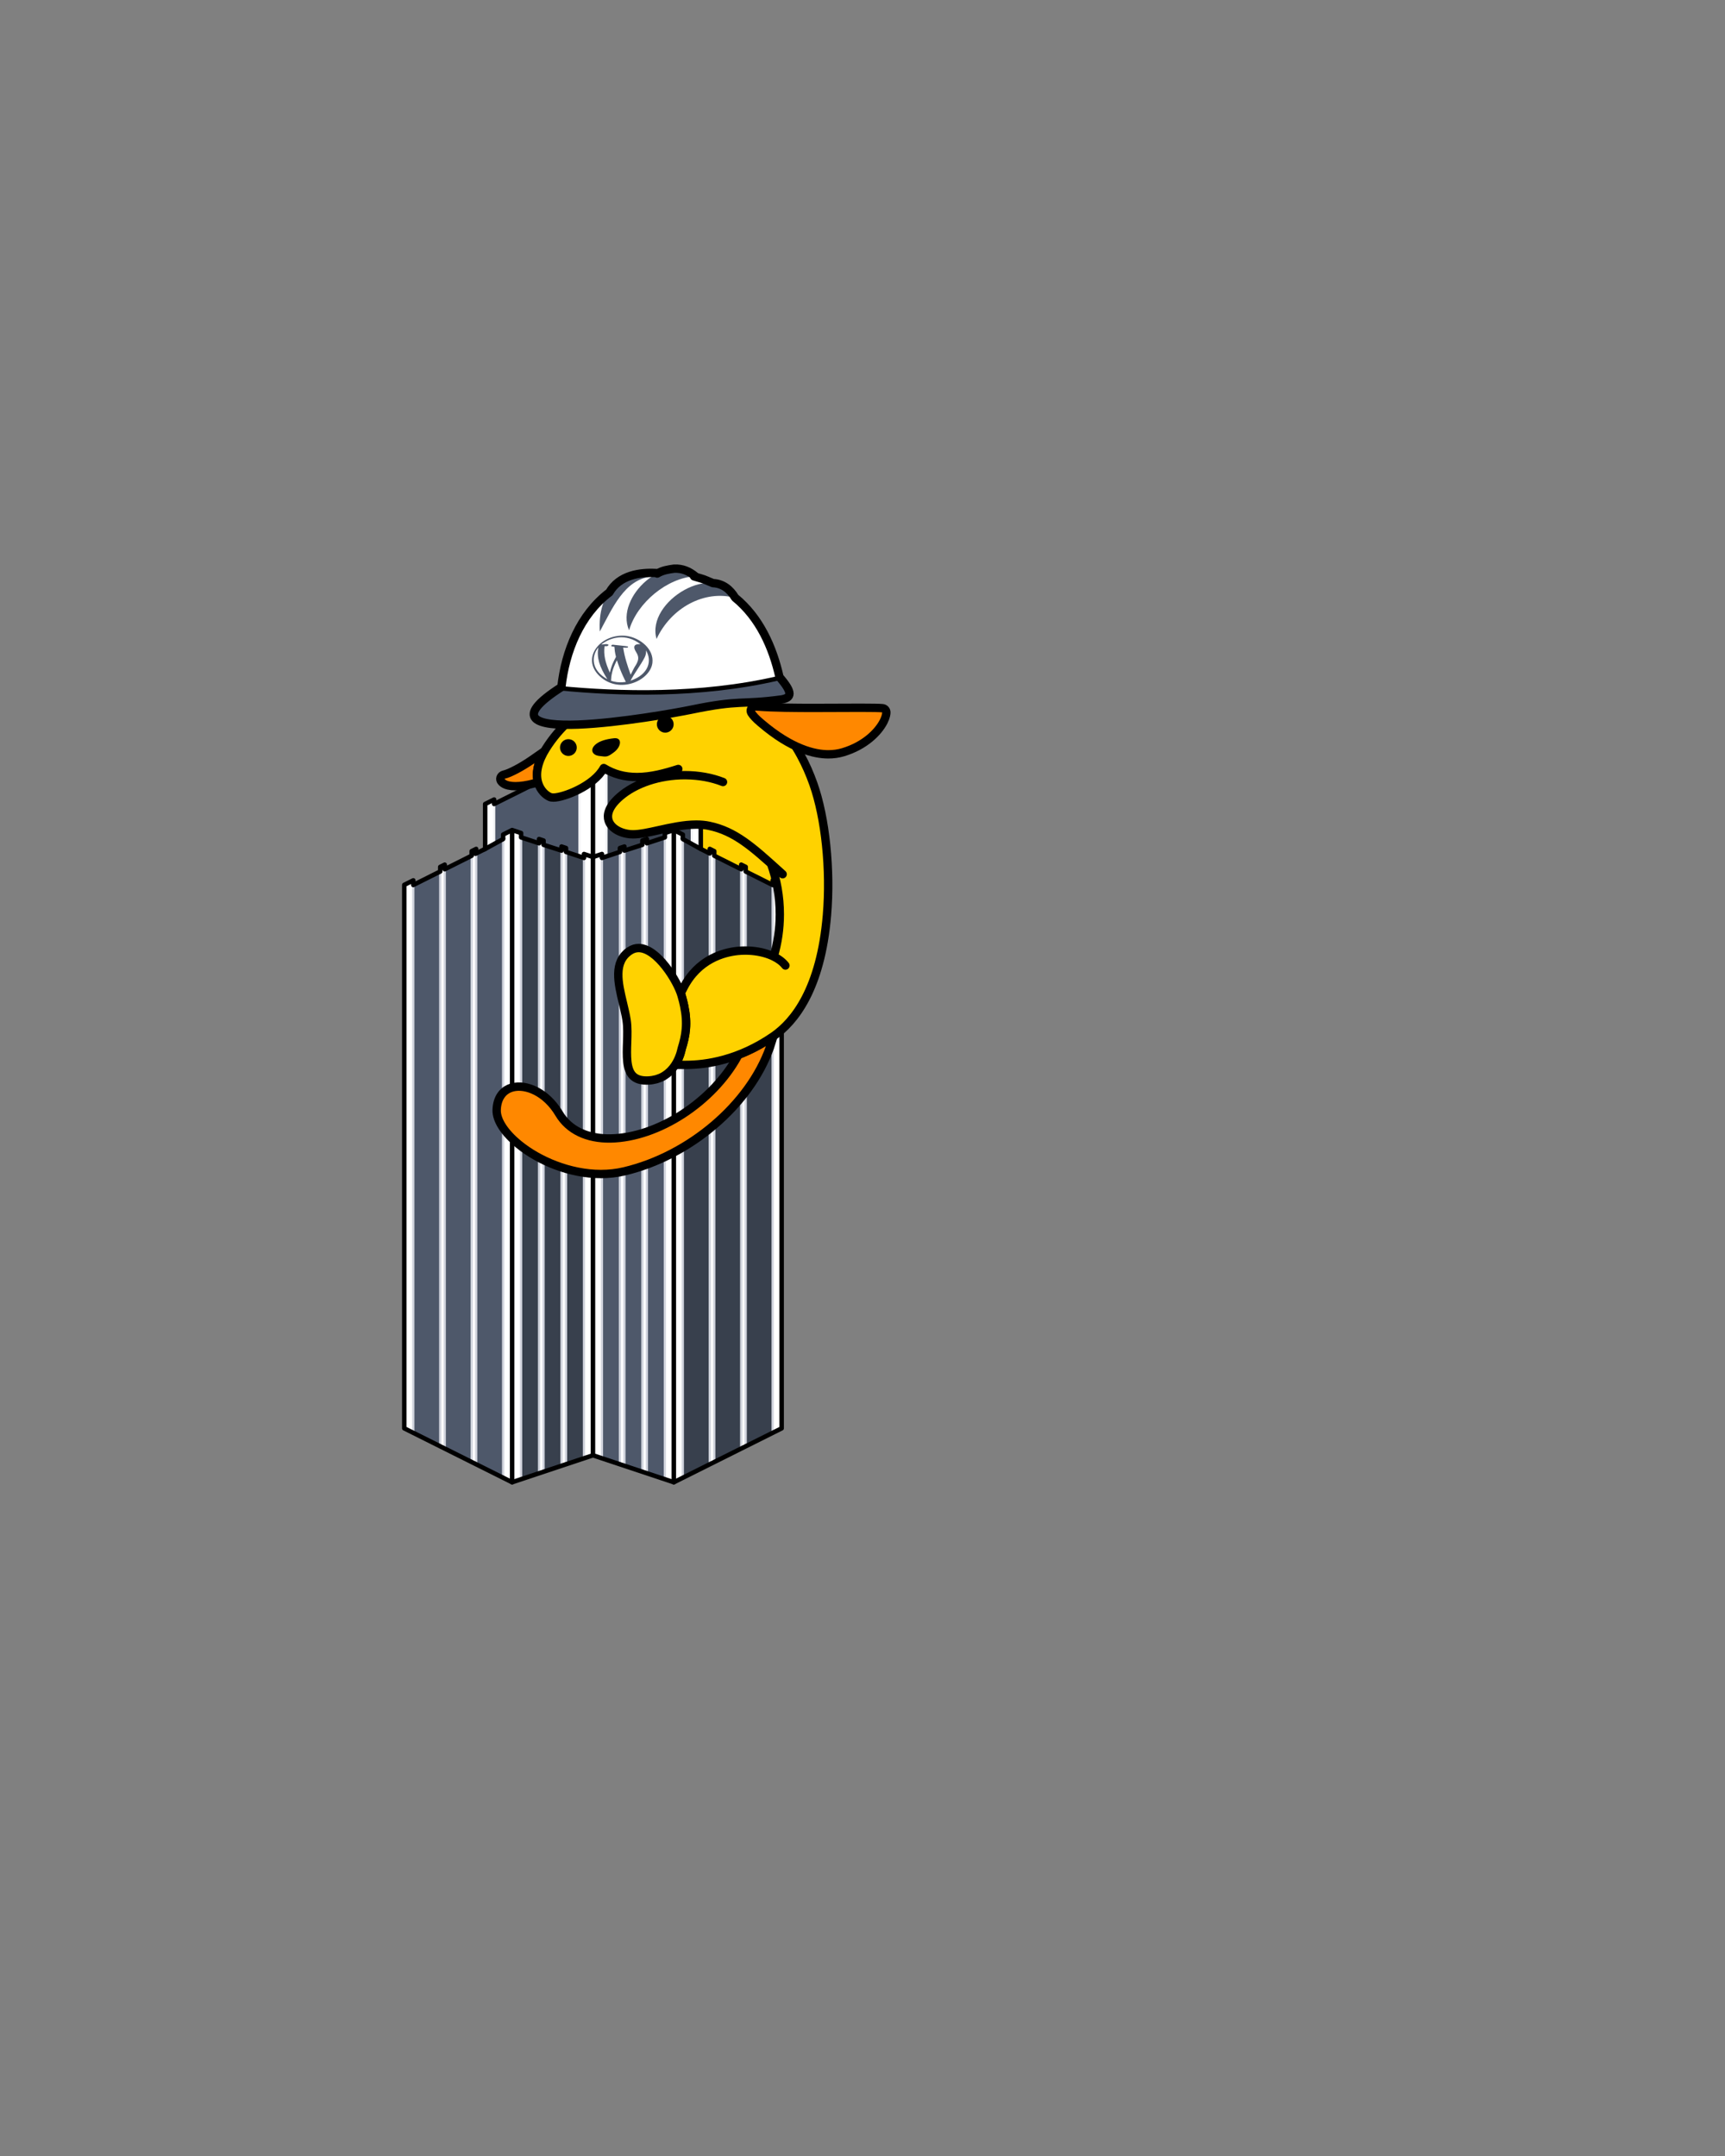 <?xml version="1.0" encoding="UTF-8"?>
<!DOCTYPE svg PUBLIC "-//W3C//DTD SVG 1.1//EN" "http://www.w3.org/Graphics/SVG/1.1/DTD/svg11.dtd">
<svg version="1.1" xmlns="http://www.w3.org/2000/svg" xmlns:xlink="http://www.w3.org/1999/xlink" x="0" y="0" width="768" height="960" viewBox="0, 0, 768, 960">
  <rect x="0" y="0" width="768" height="960" fill="#808080" stroke="none"/>
  <defs>
    <clipPath id="Clip_1">
      <path d="M215.795,409.927 C215.795,446.795 245.788,476.789 282.657,476.789 C282.657,476.789 282.657,476.789 282.657,476.789 C319.525,476.789 349.519,446.795 349.519,409.927 C349.519,409.927 349.519,409.927 349.519,409.927 C349.519,373.059 319.525,343.065 282.657,343.065 C282.657,343.065 282.657,343.065 282.657,343.065 C245.788,343.065 215.795,373.059 215.795,409.927"/>
    </clipPath>
    <clipPath id="Clip_2">
      <path d="M215.795,409.927 C215.795,446.795 245.788,476.789 282.657,476.789 C282.657,476.789 282.657,476.789 282.657,476.789 C319.525,476.789 349.519,446.795 349.519,409.927 C349.519,409.927 349.519,409.927 349.519,409.927 C349.519,373.059 319.525,343.065 282.657,343.065 C282.657,343.065 282.657,343.065 282.657,343.065 C245.788,343.065 215.795,373.059 215.795,409.927"/>
    </clipPath>
  </defs>
  <g id="Guidelines" display="none">
    <path d="M60,636 L720,636" fill-opacity="0" stroke="#80FF80" stroke-width="1"/>
    <path d="M180,156 L180,840" fill-opacity="0" stroke="#80FF80" stroke-width="1"/>
    <path d="M60,396.069 L660,396.069" fill-opacity="0" stroke="#80FF80" stroke-width="1" id="Shape"/>
    <path d="M264,60 L264,840" fill-opacity="0" stroke="#80FF80" stroke-width="1"/>
    <path d="M264,336 L264,383.712" fill-opacity="0" stroke="#8080FF" stroke-width="1"/>
    <path d="M348,840 L348,216" fill-opacity="0" stroke="#80FF80" stroke-width="1"/>
    <path d="M228,372 L180,396.069" fill-opacity="0" stroke="#8080FF" stroke-width="1"/>
    <path d="M228,372 L264,383.712" fill-opacity="0" stroke="#8080FF" stroke-width="1"/>
    <path d="M264,383.712 L300,372" fill-opacity="0" stroke="#8080FF" stroke-width="1"/>
    <path d="M300,372 L348,396.069" fill-opacity="0" stroke="#8080FF" stroke-width="1"/>
    <path d="M264,336 L312,360" fill-opacity="0" stroke="#8080FF" stroke-width="1"/>
    <path d="M264,336 L216,360" fill-opacity="0" stroke="#8080FF" stroke-width="1"/>
    <path d="M312,360 L312,378.049" fill-opacity="0" stroke="#8080FF" stroke-width="1"/>
    <path d="M216,360 L216,378.049" fill-opacity="0" stroke="#8080FF" stroke-width="1"/>
    <path d="M180,396.068 L180,635.999" fill-opacity="0" stroke="#8080FF" stroke-width="1"/>
    <path d="M264,383.712 L264,648" fill-opacity="0" stroke="#8080FF" stroke-width="1"/>
    <path d="M348,396.07 L348,636.001" fill-opacity="0" stroke="#8080FF" stroke-width="1"/>
    <path d="M180,636 L228,660" fill-opacity="0" stroke="#8080FF" stroke-width="1"/>
    <path d="M228,660 L264,648" fill-opacity="0" stroke="#8080FF" stroke-width="1"/>
    <path d="M264,648 L300,660" fill-opacity="0" stroke="#8080FF" stroke-width="1"/>
    <path d="M300,660 L348,636" fill-opacity="0" stroke="#8080FF" stroke-width="1"/>
    <path d="M228,372 L228,660" fill-opacity="0" stroke="#8080FF" stroke-width="1"/>
    <path d="M300,372 L300,660" fill-opacity="0" stroke="#8080FF" stroke-width="1"/>
    <path d="M180,379.574 L180,648" fill-opacity="0" stroke="#FF8080" stroke-width="1"/>
    <path d="M228,359.999 L228,671.999" fill-opacity="0" stroke="#FF8080" stroke-width="1"/>
    <path d="M184,379.574 L184,648" fill-opacity="0" stroke="#FF8080" stroke-width="1"/>
    <path d="M224,360 L224,672" fill-opacity="0" stroke="#FF8080" stroke-width="1"/>
    <path d="M196,372 L196,656" fill-opacity="0" stroke="#FF8080" stroke-width="1"/>
    <path d="M198,372 L198,656" fill-opacity="0" stroke="#FF8080" stroke-width="1"/>
    <path d="M210,366 L210,664" fill-opacity="0" stroke="#FF8080" stroke-width="1"/>
    <path d="M212,366 L212,664" fill-opacity="0" stroke="#FF8080" stroke-width="1"/>
    <path d="M232,360 L232,672" fill-opacity="0" stroke="#FF8080" stroke-width="1"/>
    <path d="M180,394 L228,370" fill-opacity="0" stroke="#FF8080" stroke-width="1"/>
    <path d="M228,370 L264,382" fill-opacity="0" stroke="#FF8080" stroke-width="1"/>
    <path d="M264,382 L300,370" fill-opacity="0" stroke="#FF8080" stroke-width="1"/>
    <path d="M300,370 L348,394" fill-opacity="0" stroke="#FF8080" stroke-width="1"/>
    <path d="M264,372 L264,660" fill-opacity="0" stroke="#FF8080" stroke-width="1"/>
    <path d="M260,372 L260,660" fill-opacity="0" stroke="#FF8080" stroke-width="1"/>
    <path d="M252,370 L252,664" fill-opacity="0" stroke="#FF8080" stroke-width="1"/>
    <path d="M250,370 L250,664" fill-opacity="0" stroke="#FF8080" stroke-width="1"/>
    <path d="M242,366 L242,666" fill-opacity="0" stroke="#FF8080" stroke-width="1"/>
    <path d="M240,366 L240,666" fill-opacity="0" stroke="#FF8080" stroke-width="1"/>
    <path d="M258,396.068 L258,320" fill-opacity="0" stroke="#FF8080" stroke-width="1"/>
    <path d="M264,320 L264,388" fill-opacity="0" stroke="#FF8080" stroke-width="1"/>
    <path d="M216,388 L216,340" fill-opacity="0" stroke="#FF8080" stroke-width="1"/>
    <path d="M220,388 L220,340" fill-opacity="0" stroke="#FF8080" stroke-width="1"/>
    <path d="M208,362 L272,330" fill-opacity="0" stroke="#FF8080" stroke-width="1"/>
  </g>
  <g id="Wapuu_-_background_">
    <path d="M280.319,473.984 C243.451,473.984 213.457,443.99 213.457,407.122 C213.457,370.254 243.451,340.26 280.319,340.26 C317.187,340.26 347.181,370.254 347.181,407.122 C347.181,443.99 317.187,473.984 280.319,473.984" fill="#FFD100"/>
  </g>
  <g id="Martin_Tower">
    <g id="Facet_5">
      <path d="M264,383.712 L264,336 L216,360 L216,377.785 L228,372 L264,383.712 z" fill="#4E586A"/>
      <path d="M264,383.712 L264,336 L216,360 L216,377.785 L228,372 L264,383.712 z" fill-opacity="0" stroke="#4E586A" stroke-width="1" stroke-linejoin="round"/>
    </g>
    <g id="Facet_6">
      <path d="M312,360 L312,378.049 L300,372 L264,383.712 L264,336 L312,360 z" fill="#38404D"/>
      <path d="M312,360 L312,378.049 L300,372 L264,383.712 L264,336 L312,360 z" fill-opacity="0" stroke="#38404D" stroke-width="1" stroke-linejoin="round"/>
    </g>
    <g id="Col_5-1">
      <path d="M220,356 L220,376.011 L216,378.017 L216,358 L220,356 z" fill="#FFFFFF"/>
      <path d="M220,356 L220,376.011 L216,378.017 L216,358 L220,356 z" fill-opacity="0" stroke="#F3F4F6" stroke-width="1" stroke-linejoin="round"/>
    </g>
    <g id="Col_5-2">
      <path d="M264,334 L264,383.52 L258,381.6 L258,337 L264,334 z" fill="#FFFFFF"/>
      <path d="M264,334 L264,383.52 L258,381.6 L258,337 L264,334 z" fill-opacity="0" stroke="#F3F4F6" stroke-width="1" stroke-linejoin="round"/>
    </g>
    <g id="Col_6-1">
      <path d="M264,334 L264,383.52 L270,381.6 L270,337 L264,334 z" fill="#FFFFFF"/>
      <path d="M264,334 L264,383.52 L270,381.6 L270,337 L264,334 z" fill-opacity="0" stroke="#F3F4F6" stroke-width="1" stroke-linejoin="round"/>
    </g>
    <g id="Col_6-2">
      <path d="M308,356 L308,376.011 L312,378.017 L312,358 L308,356 z" fill="#FFFFFF"/>
      <path d="M308,356 L308,376.011 L312,378.017 L312,358 L308,356 z" fill-opacity="0" stroke="#F3F4F6" stroke-width="1" stroke-linejoin="round"/>
    </g>
    <g id="Facet_1">
      <path d="M180,396.069 L180,636 L228,660 L228,372 L180,396.069 z" fill="#4E586A"/>
      <path d="M180,396.069 L180,636 L228,660 L228,372 L180,396.069 z" fill-opacity="0" stroke="#4E586A" stroke-width="1" stroke-linejoin="round"/>
    </g>
    <g id="Facet_2">
      <path d="M264,648 L264,383.712 L228,372 L228,660 L264,648 z" fill="#38404D"/>
      <path d="M264,648 L264,383.712 L228,372 L228,660 L264,648 z" fill-opacity="0" stroke="#38404D" stroke-width="1" stroke-linejoin="round"/>
    </g>
    <g id="Facet_3">
      <path d="M264,648 L264,383.712 L300,372 L300,660 L264,648 z" fill="#4E586A"/>
      <path d="M264,648 L264,383.712 L300,372 L300,660 L264,648 z" fill-opacity="0" stroke="#4E586A" stroke-width="1" stroke-linejoin="round"/>
    </g>
    <g id="Facet_4">
      <path d="M348,396.069 L300,372 L300,660 L348,636 L348,396.069 z" fill="#38404D"/>
      <path d="M348,396.069 L300,372 L300,660 L348,636 L348,396.069 z" fill-opacity="0" stroke="#38404D" stroke-width="1" stroke-linejoin="round"/>
    </g>
    <g id="Col_1-1">
      <path d="M184,391.999 L184,637.999 L180,635.999 L180,393.999 L184,391.999 z" fill="#FFFFFF"/>
      <path d="M184,391.999 L184,637.999 L180,635.999 L180,393.999 L184,391.999 z" fill-opacity="0" stroke="#D1D4DD" stroke-width="1" stroke-linejoin="round"/>
    </g>
    <g id="Col_1-2">
      <path d="M198,384.999 L198,644.999 L196,643.999 L196,385.999 L198,384.999 z" fill="#FFFFFF"/>
      <path d="M198,384.999 L198,644.999 L196,643.999 L196,385.999 L198,384.999 z" fill-opacity="0" stroke="#D1D4DD" stroke-width="1" stroke-linejoin="round"/>
    </g>
    <g id="Col_1-3">
      <path d="M212,377.999 L212,651.999 L210,650.999 L210,378.999 L212,377.999 z" fill="#FFFFFF"/>
      <path d="M212,377.999 L212,651.999 L210,650.999 L210,378.999 L212,377.999 z" fill-opacity="0" stroke="#D1D4DD" stroke-width="1" stroke-linejoin="round"/>
    </g>
    <g id="Col_1-4">
      <path d="M228,660 L224,658 L224,372 L228,370 L228,660 z" fill="#FFFFFF"/>
      <path d="M228,660 L224,658 L224,372 L228,370 L228,660 z" fill-opacity="0" stroke="#D1D4DD" stroke-width="1" stroke-linejoin="round"/>
    </g>
    <g id="Col_2-1">
      <path d="M228,370 L232,371.333 L232,658.667 L228,660 L228,370 z" fill="#FFFFFF"/>
      <path d="M228,370 L232,371.333 L232,658.667 L228,660 L228,370 z" fill-opacity="0" stroke="#D1D4DD" stroke-width="1" stroke-linejoin="round"/>
    </g>
    <g id="Col_2-2">
      <path d="M240,374 L242,374.667 L242,655.333 L240,656 L240,374 z" fill="#FFFFFF"/>
      <path d="M240,374 L242,374.667 L242,655.333 L240,656 L240,374 z" fill-opacity="0" stroke="#D1D4DD" stroke-width="1" stroke-linejoin="round"/>
    </g>
    <g id="Col_2-3">
      <path d="M250,377.334 L252,378.001 L252,652.001 L250,652.667 L250,377.334 z" fill="#FFFFFF"/>
      <path d="M250,377.334 L252,378.001 L252,652.001 L250,652.667 L250,377.334 z" fill-opacity="0" stroke="#D1D4DD" stroke-width="1" stroke-linejoin="round"/>
    </g>
    <g id="Col_2-4">
      <path d="M264,648 L260,649.333 L260,380.667 L264,382 L264,648 z" fill="#FFFFFF"/>
      <path d="M264,648 L260,649.333 L260,380.667 L264,382 L264,648 z" fill-opacity="0" stroke="#D1D4DD" stroke-width="1" stroke-linejoin="round"/>
    </g>
    <g id="Col_3-1">
      <path d="M264,648 L268,649.333 L268,380.667 L264,382 L264,648 z" fill="#FFFFFF"/>
      <path d="M264,648 L268,649.333 L268,380.667 L264,382 L264,648 z" fill-opacity="0" stroke="#D1D4DD" stroke-width="1" stroke-linejoin="round"/>
    </g>
    <g id="Col_3-2">
      <path d="M278,377.333 L276,377.999 L276,651.999 L278,652.666 L278,377.333 z" fill="#FFFFFF"/>
      <path d="M278,377.333 L276,377.999 L276,651.999 L278,652.666 L278,377.333 z" fill-opacity="0" stroke="#D1D4DD" stroke-width="1" stroke-linejoin="round"/>
    </g>
    <g id="Col_3-3">
      <path d="M288,374 L286,374.667 L286,655.333 L288,656 L288,374 z" fill="#FFFFFF"/>
      <path d="M288,374 L286,374.667 L286,655.333 L288,656 L288,374 z" fill-opacity="0" stroke="#D1D4DD" stroke-width="1" stroke-linejoin="round"/>
    </g>
    <g id="Col_3-4">
      <path d="M300,370 L296,371.333 L296,658.667 L300,660 L300,370 z" fill="#FFFFFF"/>
      <path d="M300,370 L296,371.333 L296,658.667 L300,660 L300,370 z" fill-opacity="0" stroke="#D1D4DD" stroke-width="1" stroke-linejoin="round"/>
    </g>
    <g id="Col_4-1">
      <path d="M300,660 L304,658 L304,372 L300,370 L300,660 z" fill="#FFFFFF"/>
      <path d="M300,660 L304,658 L304,372 L300,370 L300,660 z" fill-opacity="0" stroke="#D1D4DD" stroke-width="1" stroke-linejoin="round"/>
    </g>
    <g id="Col_4-2">
      <path d="M316,378.001 L316,652.001 L318,651.001 L318,379.001 L316,378.001 z" fill="#FFFFFF"/>
      <path d="M316,378.001 L316,652.001 L318,651.001 L318,379.001 L316,378.001 z" fill-opacity="0" stroke="#D1D4DD" stroke-width="1" stroke-linejoin="round"/>
    </g>
    <g id="Col_4-3">
      <path d="M330,385.001 L330,645.001 L332,644.001 L332,386.001 L330,385.001 z" fill="#FFFFFF"/>
      <path d="M330,385.001 L330,645.001 L332,644.001 L332,386.001 L330,385.001 z" fill-opacity="0" stroke="#D1D4DD" stroke-width="1" stroke-linejoin="round"/>
    </g>
    <g id="Col_4-4">
      <path d="M344,392.001 L344,638.001 L348,636.001 L348,394.001 L344,392.001 z" fill="#FFFFFF"/>
      <path d="M344,392.001 L344,638.001 L348,636.001 L348,394.001 L344,392.001 z" fill-opacity="0" stroke="#D1D4DD" stroke-width="1" stroke-linejoin="round"/>
    </g>
  </g>
  <g id="Outline">
    <path d="M211.682,380.155 L216,378.017 L216,358 L220,356 L220,358 L258,339 L258,337 L264,334 L270,337 L270,339 L308,358 L308,356 L312,358 L312,378.017 L316,380.023 L316,378 L318,379 L318,381.026 L330,387.043 L330,385 L332,386 L332,388.046 L344,394.063 L344,392 L348,394 L348,636 L344,638 L332,644 L330,645 L318,651 L316,652 L300,660 L296,658.667 L264,648 L252,652 L250,652.667 L232,658.667 L228,660 L180,636 L180,394 L184,392 L184,394.063 L196,388.046 L196,386 L198,385 L198,387.043 L210,381.026 L210,379 L212,378 L212,380.023 L211.682,380.155 z" fill-opacity="0" stroke="#000000" stroke-width="2" stroke-linejoin="round"/>
    <path d="M228,370 L228,660" fill-opacity="0" stroke="#000000" stroke-width="2" stroke-linecap="round" stroke-linejoin="round"/>
    <path d="M264,382 L264,648" fill-opacity="0" stroke="#000000" stroke-width="2" stroke-linecap="round" stroke-linejoin="round"/>
    <path d="M300,370 L300,660" fill-opacity="0" stroke="#000000" stroke-width="2" stroke-linecap="round" stroke-linejoin="round"/>
    <path d="M264,336 L264,382" fill-opacity="0" stroke="#000000" stroke-width="2" stroke-linecap="round" stroke-linejoin="round"/>
    <path d="M304,373.6 L304,371.6 L300,369.6 L296,370.934 L296,372.855 L288,375.484 L288,373.6 L286,374.267 L286,376.166 L278,378.749 L278,376.933 L276,377.6 L276,379.337 L268,382 L268,380.267 L264,381.6 L260,380.267 L260,382 L252,379.337 L252,377.6 L250,376.933 L250,378.749 L242,376.166 L242,374.267 L240,373.6 L240,375.484 L232,372.855 L232,370.934 L228,369.6 L224,371.6 L224,373.6" fill-opacity="0" stroke="#000000" stroke-width="2" stroke-linejoin="round"/>
    <path d="M215.719,378.169 L224,373.6" fill-opacity="0" stroke="#000000" stroke-width="2" stroke-linecap="round" stroke-linejoin="round"/>
    <path d="M312,378.017 L304,373.6" fill-opacity="0" stroke="#000000" stroke-width="2" stroke-linecap="round" stroke-linejoin="round"/>
  </g>
  <g id="Wapuu_-_foreground">
    <path d="M-3.758,33.898 L708.742,33.898 L708.742,993.898 L-3.758,993.898 z" fill="#FFFFFF" display="none"/>
    <path d="M395.277,318.144 C393.961,318.01 390.756,317.945 385.484,317.945 C382.744,317.945 379.628,317.96 376.313,317.977 C372.549,317.997 368.53,318.017 364.517,318.017 C357.379,318.017 347.277,317.958 340.707,317.478 C340.699,317.472 340.691,317.467 340.683,317.461 C340.152,317.057 339.615,316.656 339.067,316.266 C338.33,315.734 337.582,315.21 336.808,314.707 C336.806,314.706 336.804,314.705 336.802,314.704 C336.8,314.702 336.798,314.701 336.797,314.7 C328.091,309.125 318.285,306.135 307.646,305.813 C307.646,305.813 307.646,305.813 307.646,305.813 C307.646,305.813 307.645,305.813 307.645,305.813 C306.771,305.787 305.886,305.773 305.014,305.773 C279.677,305.772 257.405,317.104 245.437,336.087 C245.18,336.494 244.938,336.899 244.706,337.302 C244.706,337.302 244.706,337.302 244.706,337.302 C244.706,337.302 239.292,341.067 239.292,341.067 C234.653,344.293 229.272,347.145 226.774,347.7 C226.377,347.788 226.039,347.948 225.767,348.175 C225.212,348.634 224.967,349.372 225.136,350.061 C225.215,350.378 225.375,350.67 225.6,350.905 C225.869,351.204 226.131,351.43 226.446,351.644 C228.867,353.277 233.764,353.323 240.155,351.616 C240.155,351.616 241.858,351.161 241.858,351.161 C241.858,351.161 241.858,351.161 241.858,351.161 C241.882,351.247 241.901,351.335 241.926,351.42 C242.415,353.029 243.207,354.333 244.099,355.353 C242.923,356.186 241.772,357.05 240.654,357.955 C240.457,357.839 240.253,357.739 240.042,357.654 C239.631,357.491 239.155,357.41 238.622,357.41 C235.741,357.41 231.64,359.733 229.082,362.815 C227.986,364.137 226.231,366.785 226.775,369.679 C226.942,370.569 227.232,371.348 227.616,372.024 C227.194,372.634 226.789,373.255 226.387,373.879 C226.234,374.118 226.078,374.355 225.927,374.597 C225.431,375.391 224.954,376.199 224.49,377.015 C224.372,377.222 224.249,377.426 224.133,377.634 C223.593,378.609 223.076,379.597 222.584,380.6 C222.559,380.651 222.531,380.701 222.506,380.752 C221.973,381.847 221.467,382.957 220.993,384.084 C220.986,384.102 220.98,384.121 220.972,384.139 C220.53,385.192 220.117,386.26 219.729,387.34 C219.618,387.648 219.52,387.961 219.413,388.27 C219.139,389.068 218.874,389.869 218.63,390.68 C218.509,391.079 218.4,391.482 218.287,391.884 C218.081,392.62 217.883,393.359 217.701,394.104 C217.594,394.546 217.492,394.989 217.394,395.434 C217.233,396.158 217.086,396.885 216.949,397.617 C216.863,398.077 216.778,398.536 216.701,398.999 C216.579,399.743 216.474,400.491 216.376,401.243 C216.317,401.694 216.253,402.144 216.203,402.599 C216.114,403.416 216.049,404.24 215.989,405.066 C215.961,405.458 215.922,405.847 215.9,406.241 C215.833,407.462 215.794,408.69 215.794,409.927 C215.794,411.058 215.823,412.182 215.879,413.298 C215.909,413.89 215.965,414.474 216.01,415.061 C216.05,415.576 216.077,416.094 216.128,416.605 C216.208,417.402 216.316,418.189 216.423,418.977 C216.463,419.266 216.49,419.559 216.534,419.847 C216.671,420.767 216.837,421.676 217.011,422.582 C217.039,422.73 217.061,422.88 217.09,423.028 C217.289,424.025 217.515,425.011 217.757,425.992 C217.77,426.043 217.78,426.095 217.794,426.146 C217.864,426.427 217.934,426.707 218.007,426.988 C215.337,425.059 212.459,424.031 209.648,424.031 C206.443,424.031 203.488,425.402 201.54,427.793 C199.295,430.55 198.532,434.363 199.394,438.526 C201.435,448.39 218.254,466.794 230.089,469.635 C231.076,469.873 231.988,469.993 232.801,469.993 C234.75,469.993 236.185,469.309 237.066,467.961 C238.61,465.598 238.126,461.716 237.381,459.072 C249.109,469.885 264.7,476.556 281.823,476.767 C282.178,478.81 282.838,480.568 284.032,481.802 C285.422,483.238 287.447,483.936 290.226,483.936 C290.888,483.936 291.571,483.891 292.311,483.799 C292.466,483.78 292.615,483.754 292.765,483.728 C292.765,483.728 292.908,483.704 292.908,483.704 C293.408,483.622 293.854,483.529 294.274,483.418 C294.47,483.368 294.665,483.315 294.855,483.256 C295.305,483.119 295.752,482.956 296.184,482.775 C296.184,482.775 296.271,482.741 296.271,482.741 C296.369,482.703 296.467,482.664 296.561,482.621 C297.115,482.369 297.638,482.09 298.117,481.793 C298.173,481.759 298.226,481.722 298.279,481.685 C298.673,481.435 299.084,481.14 299.479,480.825 C299.574,480.75 299.664,480.673 299.755,480.596 C299.755,480.596 299.81,480.548 299.81,480.548 C300.125,480.283 300.426,480.005 300.708,479.725 C300.708,479.725 300.776,479.658 300.776,479.658 C300.848,479.585 300.922,479.512 300.992,479.439 C301.309,479.105 301.609,478.762 301.883,478.42 C301.917,478.383 301.951,478.343 301.983,478.302 C302.277,477.929 302.556,477.54 302.837,477.116 C302.874,477.059 302.908,477.004 302.942,476.949 C302.942,476.949 302.942,476.95 302.942,476.95 C302.942,476.95 304.828,476.961 304.828,476.961 C304.828,476.961 307.429,476.968 307.429,476.968 C307.429,476.968 307.595,476.969 307.595,476.969 C313.697,476.969 321.927,476.015 331.142,472.457 C331.142,472.457 330.823,473.04 330.823,473.04 C319.61,493.557 295.271,509.33 274.212,509.729 C263.715,509.919 255.582,505.972 251.237,498.665 C245.477,488.979 236.467,485.461 230.54,486.983 C226.208,488.099 223.627,491.751 223.457,497.004 C223.311,501.533 226.905,507.137 233.318,512.38 C242.067,519.531 255.849,525.555 269.88,525.555 C273.352,525.555 276.841,525.186 280.271,524.373 C309.386,517.479 336.048,494.775 345.108,469.163 C345.108,469.163 346.683,464.199 346.683,464.199 C356.046,457.727 367.756,443.122 370.513,410.273 C372.216,389.983 369.841,367.049 364.462,351.847 C362.892,347.412 361.026,343.191 358.893,339.25 C358.182,337.937 357.442,336.655 356.673,335.406 C356.673,335.406 356.385,334.939 356.385,334.939 C362.542,337.86 367.516,338.686 371.13,338.686 C373.42,338.686 375.641,338.368 377.736,337.74 C387.413,334.836 393.395,328.761 395.767,324.044 C396.798,321.99 396.952,320.626 396.952,319.997 C396.952,319.041 396.228,318.24 395.277,318.144" fill="#000000" display="none"/>
    <path d="M395.277,318.144 C393.961,318.01 390.756,317.945 385.484,317.945 C382.744,317.945 379.628,317.96 376.313,317.977 C372.549,317.997 368.53,318.017 364.517,318.017 C357.379,318.017 347.277,317.958 340.707,317.478 C340.699,317.472 340.691,317.467 340.683,317.461 C340.152,317.057 339.615,316.656 339.067,316.266 C338.33,315.734 337.582,315.21 336.808,314.707 C336.806,314.706 336.804,314.705 336.802,314.704 C336.8,314.702 336.798,314.701 336.797,314.7 C328.091,309.125 318.285,306.135 307.646,305.813 C307.646,305.813 307.646,305.813 307.646,305.813 C307.646,305.813 307.645,305.813 307.645,305.813 C306.771,305.787 305.886,305.773 305.014,305.773 C279.677,305.772 257.405,317.104 245.437,336.087 C245.18,336.494 244.938,336.899 244.706,337.302 C244.706,337.302 244.706,337.302 244.706,337.302 C244.706,337.302 239.292,341.067 239.292,341.067 C234.653,344.293 229.272,347.145 226.774,347.7 C226.377,347.788 226.039,347.948 225.767,348.175 C225.212,348.634 224.967,349.372 225.136,350.061 C225.215,350.378 225.375,350.67 225.6,350.905 C225.869,351.204 226.131,351.43 226.446,351.644 C228.867,353.277 233.764,353.323 240.155,351.616 C240.155,351.616 241.858,351.161 241.858,351.161 C241.858,351.161 241.858,351.161 241.858,351.161 C241.882,351.247 241.901,351.335 241.926,351.42 C242.415,353.029 243.207,354.333 244.099,355.353 C242.923,356.186 241.772,357.05 240.654,357.955 C240.457,357.839 240.253,357.739 240.042,357.654 C239.631,357.491 239.155,357.41 238.622,357.41 C235.741,357.41 231.64,359.733 229.082,362.815 C227.986,364.137 226.231,366.785 226.775,369.679 C226.942,370.569 227.232,371.348 227.616,372.024 C227.194,372.634 226.789,373.255 226.387,373.879 C226.234,374.118 226.078,374.355 225.927,374.597 C225.431,375.391 224.954,376.199 224.49,377.015 C224.372,377.222 224.249,377.426 224.133,377.634 C223.593,378.609 223.076,379.597 222.584,380.6 C222.559,380.651 222.531,380.701 222.506,380.752 C221.973,381.847 221.467,382.957 220.993,384.084 C220.986,384.102 220.98,384.121 220.972,384.139 C220.53,385.192 220.117,386.26 219.729,387.34 C219.618,387.648 219.52,387.961 219.413,388.27 C219.139,389.068 218.874,389.869 218.63,390.68 C218.509,391.079 218.4,391.482 218.287,391.884 C218.081,392.62 217.883,393.359 217.701,394.104 C217.594,394.546 217.492,394.989 217.394,395.434 C217.233,396.158 217.086,396.885 216.949,397.617 C216.863,398.077 216.778,398.536 216.701,398.999 C216.579,399.743 216.474,400.491 216.376,401.243 C216.317,401.694 216.253,402.144 216.203,402.599 C216.114,403.416 216.049,404.24 215.989,405.066 C215.961,405.458 215.922,405.847 215.9,406.241 C215.833,407.462 215.794,408.69 215.794,409.927 C215.794,411.058 215.823,412.182 215.879,413.298 C215.909,413.89 215.965,414.474 216.01,415.061 C216.05,415.576 216.077,416.094 216.128,416.605 C216.208,417.402 216.316,418.189 216.423,418.977 C216.463,419.266 216.49,419.559 216.534,419.847 C216.671,420.767 216.837,421.676 217.011,422.582 C217.039,422.73 217.061,422.88 217.09,423.028 C217.289,424.025 217.515,425.011 217.757,425.992 C217.77,426.043 217.78,426.095 217.794,426.146 C217.864,426.427 217.934,426.707 218.007,426.988 C215.337,425.059 212.459,424.031 209.648,424.031 C206.443,424.031 203.488,425.402 201.54,427.793 C199.295,430.55 198.532,434.363 199.394,438.526 C201.435,448.39 218.254,466.794 230.089,469.635 C231.076,469.873 231.988,469.993 232.801,469.993 C234.75,469.993 236.185,469.309 237.066,467.961 C238.61,465.598 238.126,461.716 237.381,459.072 C249.109,469.885 264.7,476.556 281.823,476.767 C282.178,478.81 282.838,480.568 284.032,481.802 C285.422,483.238 287.447,483.936 290.226,483.936 C290.888,483.936 291.571,483.891 292.311,483.799 C292.466,483.78 292.615,483.754 292.765,483.728 C292.765,483.728 292.908,483.704 292.908,483.704 C293.408,483.622 293.854,483.529 294.274,483.418 C294.47,483.368 294.665,483.315 294.855,483.256 C295.305,483.119 295.752,482.956 296.184,482.775 C296.184,482.775 296.271,482.741 296.271,482.741 C296.369,482.703 296.467,482.664 296.561,482.621 C297.115,482.369 297.638,482.09 298.117,481.793 C298.173,481.759 298.226,481.722 298.279,481.685 C298.673,481.435 299.084,481.14 299.479,480.825 C299.574,480.75 299.664,480.673 299.755,480.596 C299.755,480.596 299.81,480.548 299.81,480.548 C300.125,480.283 300.426,480.005 300.708,479.725 C300.708,479.725 300.776,479.658 300.776,479.658 C300.848,479.585 300.922,479.512 300.992,479.439 C301.309,479.105 301.609,478.762 301.883,478.42 C301.917,478.383 301.951,478.343 301.983,478.302 C302.277,477.929 302.556,477.54 302.837,477.116 C302.874,477.059 302.908,477.004 302.942,476.949 C302.942,476.949 302.942,476.95 302.942,476.95 C302.942,476.95 304.828,476.961 304.828,476.961 C304.828,476.961 307.429,476.968 307.429,476.968 C307.429,476.968 307.595,476.969 307.595,476.969 C313.697,476.969 321.927,476.015 331.142,472.457 C331.142,472.457 330.823,473.04 330.823,473.04 C319.61,493.557 295.271,509.33 274.212,509.729 C263.715,509.919 255.582,505.972 251.237,498.665 C245.477,488.979 236.467,485.461 230.54,486.983 C226.208,488.099 223.627,491.751 223.457,497.004 C223.311,501.533 226.905,507.137 233.318,512.38 C242.067,519.531 255.849,525.555 269.88,525.555 C273.352,525.555 276.841,525.186 280.271,524.373 C309.386,517.479 336.048,494.775 345.108,469.163 C345.108,469.163 346.683,464.199 346.683,464.199 C356.046,457.727 367.756,443.122 370.513,410.273 C372.216,389.983 369.841,367.049 364.462,351.847 C362.892,347.412 361.026,343.191 358.893,339.25 C358.182,337.937 357.442,336.655 356.673,335.406 C356.673,335.406 356.385,334.939 356.385,334.939 C362.542,337.86 367.516,338.686 371.13,338.686 C373.42,338.686 375.641,338.368 377.736,337.74 C387.413,334.836 393.395,328.761 395.767,324.044 C396.798,321.99 396.952,320.626 396.952,319.997 C396.952,319.041 396.228,318.24 395.277,318.144 z" fill-opacity="0" stroke="#000000" stroke-width="11.25" stroke-linecap="round" stroke-linejoin="round" display="none"/>
    <path d="M282.656,476.789 C245.788,476.789 215.794,446.795 215.794,409.927 C215.794,373.059 245.788,343.065 282.656,343.065 C319.524,343.065 349.518,373.059 349.518,409.927 C349.518,446.795 319.524,476.789 282.656,476.789" fill="#005683" display="none"/>
    <g clip-path="url(#Clip_1)" display="none">
      <path d="M261.473,353.531 C254.018,353.531 246.944,355.147 240.562,358.028 C225.464,370.298 215.794,389.001 215.794,409.927 C215.794,418.865 217.571,427.392 220.767,435.193 C230.064,447.544 244.835,455.531 261.473,455.531 C289.608,455.531 312.416,432.697 312.416,404.531 C312.416,376.364 289.608,353.531 261.473,353.531" fill="#00709C"/>
    </g>
    <g clip-path="url(#Clip_2)" display="none">
      <path d="M258.535,360.547 C225.734,363.254 204.435,412.68 233.445,438.547 C262.846,464.76 299.17,430.89 297.915,399.463 C296.942,375.098 276.767,359.671 258.535,360.547 M228.41,383.253 C238.39,367.891 257.478,355.395 278.429,370.739 C278.288,370.733 264.998,371.342 274.658,385.631 C279.877,393.353 280.21,399.548 276.08,412.146 C274.589,418.357 274.14,420.232 272.808,426.627 C266.434,411.394 261.232,398.422 257.124,381.837 C260.735,381.307 264.827,380.707 262.725,378.382 C262.461,378.09 243.433,379.978 243.252,380.008 C241.791,380.257 241.535,381.977 241.533,381.994 C241.381,383.351 241.627,383.337 245.749,383.089 C246.835,388.944 247.331,391.617 250.018,400.164 C248.078,408.231 246.07,416.571 245.795,429.488 C237.125,412.232 233.655,400.247 232.993,385.263 C234.224,384.515 235.868,384.809 236.955,383.695 C237.697,382.936 238.057,381.221 237.133,381.022 C233.854,380.315 231.351,382.638 228.41,383.253 M273.979,437.06 C277.486,421.944 283.317,407.493 286.747,392.355 C287.41,389.429 287.983,384.875 286.952,379.797 C297.17,395.76 295.996,420.555 273.979,437.06 M244.05,441.54 C221.94,431.491 217.881,407.672 225.3,389.335 C225.582,407.481 230.664,421.63 244.05,441.54 M257.01,443.672 C254.185,443.855 251.886,443.692 249.077,443.109 C248.23,434.666 247.683,424.117 251.938,405.729 C259.666,425.745 268.178,440.421 268.238,440.502 C266.791,441.192 262.389,443.293 257.01,443.672" fill="#FFFFFF"/>
    </g>
    <path d="M282.656,476.789 C245.788,476.789 215.794,446.795 215.794,409.927 C215.794,373.059 245.788,343.065 282.656,343.065 C319.524,343.065 349.518,373.059 349.518,409.927 C349.518,446.795 319.524,476.789 282.656,476.789 z" fill-opacity="0" stroke="#000000" stroke-width="3.725" stroke-miterlimit="10" display="none"/>
    <path d="M344.293,461.432 C338.96,465.104 333.744,467.745 328.806,469.653 C328.806,469.653 328.486,470.236 328.486,470.236 C317.273,490.752 292.934,506.525 271.876,506.924 C261.379,507.115 253.245,503.167 248.901,495.861 C243.141,486.174 234.13,482.657 228.204,484.178 C223.872,485.294 221.29,488.947 221.121,494.2 C220.975,498.728 224.569,504.332 230.981,509.576 C239.73,516.726 253.512,522.75 267.543,522.75 C271.015,522.75 274.505,522.381 277.935,521.569 C307.05,514.674 333.712,491.97 342.772,466.358 C342.772,466.358 344.347,461.394 344.347,461.394 C344.329,461.406 344.311,461.42 344.293,461.432" fill="#FF8800"/>
    <path d="M344.293,461.432 C338.96,465.104 333.744,467.745 328.806,469.653 C328.806,469.653 328.486,470.236 328.486,470.236 C317.273,490.752 292.934,506.525 271.876,506.924 C261.379,507.115 253.245,503.167 248.901,495.861 C243.141,486.174 234.13,482.657 228.204,484.178 C223.872,485.294 221.29,488.947 221.121,494.2 C220.975,498.728 224.569,504.332 230.981,509.576 C239.73,516.726 253.512,522.75 267.543,522.75 C271.015,522.75 274.505,522.381 277.935,521.569 C307.05,514.674 333.712,491.97 342.772,466.358 C342.772,466.358 344.347,461.394 344.347,461.394 C344.329,461.406 344.311,461.42 344.293,461.432 z" fill-opacity="0" stroke="#000000" stroke-width="3.725" stroke-linecap="round" stroke-linejoin="round"/>
    <path d="M242.369,334.496 C242.369,334.496 236.955,338.262 236.955,338.262 C232.316,341.488 226.934,344.34 224.437,344.895 C224.04,344.983 223.702,345.142 223.43,345.37 C222.874,345.829 222.63,346.566 222.799,347.256 C222.877,347.573 223.037,347.865 223.263,348.1 C223.532,348.399 223.794,348.625 224.109,348.838 C226.53,350.472 231.427,350.517 237.818,348.81 C237.818,348.81 239.521,348.356 239.521,348.356 C238.421,344.403 239.401,339.641 242.369,334.496" fill="#FF8800"/>
    <path d="M242.369,334.496 C242.369,334.496 236.955,338.262 236.955,338.262 C232.316,341.488 226.934,344.34 224.437,344.895 C224.04,344.983 223.702,345.142 223.43,345.37 C222.874,345.829 222.63,346.566 222.799,347.256 C222.877,347.573 223.037,347.865 223.263,348.1 C223.532,348.399 223.794,348.625 224.109,348.838 C226.53,350.472 231.427,350.517 237.818,348.81 C237.818,348.81 239.521,348.356 239.521,348.356 C238.421,344.403 239.401,339.641 242.369,334.496 z" fill-opacity="0" stroke="#000000" stroke-width="3.725" stroke-linecap="round" stroke-linejoin="round"/>
    <path d="M305.435,345.173 C311.297,345.232 316.98,346.274 321.897,348.214 C316.835,346.217 310.965,345.162 304.919,345.162 C293.619,345.162 282.757,348.783 275.865,354.849 C270.524,359.549 270.243,363.167 270.947,365.375 C271.959,368.556 275.68,370.935 280.424,371.433 C280.852,371.478 281.316,371.5 281.805,371.5 C284.935,371.5 288.993,370.599 293.289,369.646 C298.533,368.482 304.477,367.162 310.007,367.162 C312.075,367.162 313.929,367.339 315.677,367.701 C327.24,370.093 335.088,377.19 346.968,387.934 C346.968,387.934 348.444,389.267 348.444,389.267 C348.444,389.267 346.969,387.934 346.969,387.934 C345.689,386.776 344.463,385.67 343.267,384.598 C345.794,391.64 347.181,399.221 347.181,407.122 C347.181,413.651 346.223,419.957 344.471,425.926 C346.666,426.997 348.469,428.347 349.683,429.918 C346.552,425.868 339.538,423.251 331.811,423.251 C330.697,423.251 329.575,423.306 328.477,423.418 C322.215,424.052 310.741,427.048 304.232,439.979 C304.232,439.979 303.1,442.227 303.1,442.227 C303.241,442.627 303.365,443.009 303.463,443.362 C303.68,444.106 303.88,444.847 304.077,445.627 C304.077,445.627 304.114,445.777 304.114,445.777 C304.114,445.777 304.136,445.871 304.136,445.871 C304.321,446.617 304.475,447.293 304.609,447.934 C306.228,455.719 305.372,461.022 303.465,467.058 C303.458,467.08 303.454,467.103 303.446,467.144 C303.44,467.176 303.303,467.927 302.963,469.034 C302.892,469.264 302.812,469.511 302.718,469.78 C302.718,469.78 302.699,469.834 302.699,469.834 C302.577,470.181 302.424,470.575 302.232,471.037 C302.155,471.223 302.078,471.408 301.991,471.599 C301.941,471.709 301.886,471.821 301.832,471.933 C301.832,471.933 301.781,472.04 301.781,472.04 C301.668,472.273 301.55,472.508 301.424,472.745 C301.351,472.882 301.277,473.019 301.199,473.159 C301.036,473.449 300.86,473.741 300.675,474.032 C300.675,474.032 300.627,474.109 300.627,474.109 C300.621,474.121 300.613,474.132 300.605,474.144 C300.605,474.144 300.605,474.145 300.605,474.145 C300.605,474.145 302.491,474.157 302.491,474.157 C302.491,474.157 305.092,474.164 305.092,474.164 C305.092,474.164 305.258,474.165 305.258,474.165 C314.629,474.165 329.008,471.956 344.292,461.432 C353.664,454.98 365.414,440.381 368.176,407.469 C369.879,387.178 367.504,364.245 362.124,349.043 C360.555,344.607 358.689,340.386 356.556,336.446 C355.845,335.132 355.105,333.85 354.335,332.602 C354.335,332.602 354.048,332.134 354.048,332.134 C354.048,332.134 354.042,332.15 354.042,332.15 C349.585,325.006 344.522,319.359 338.369,314.674 C338.369,314.674 338.37,314.673 338.37,314.673 C338.362,314.668 338.354,314.662 338.346,314.656 C337.815,314.252 337.278,313.852 336.73,313.462 C335.993,312.929 335.245,312.406 334.471,311.902 C334.469,311.901 334.467,311.9 334.465,311.899 C334.463,311.898 334.461,311.896 334.459,311.895 C325.754,306.321 315.948,303.331 305.309,303.008 C305.309,303.008 305.309,303.009 305.309,303.009 C305.309,303.009 305.308,303.009 305.308,303.009 C304.434,302.982 303.549,302.969 302.677,302.969 C277.34,302.968 255.068,314.3 243.1,333.282 C239.493,339.004 238.279,344.306 239.589,348.615 C240.606,351.964 242.926,354.028 244.757,354.843 C245.203,355.041 245.736,355.137 246.386,355.137 C250.895,355.137 264.382,350.034 268.808,341.988 C273.193,344.682 278.021,345.992 283.573,345.992 C289.893,345.992 296.16,344.266 301.99,342.401 C301.223,342.646 300.448,342.888 299.666,343.125" fill="#FFD200"/>
    <path d="M305.435,345.173 C311.297,345.232 316.98,346.274 321.897,348.214 C316.835,346.217 310.965,345.162 304.919,345.162 C293.619,345.162 282.757,348.783 275.865,354.849 C270.524,359.549 270.243,363.167 270.947,365.375 C271.959,368.556 275.68,370.935 280.424,371.433 C280.852,371.478 281.316,371.5 281.805,371.5 C284.935,371.5 288.993,370.599 293.289,369.646 C298.533,368.482 304.477,367.162 310.007,367.162 C312.075,367.162 313.929,367.339 315.677,367.701 C327.24,370.093 335.088,377.19 346.968,387.934 C346.968,387.934 348.444,389.267 348.444,389.267 C348.444,389.267 346.969,387.934 346.969,387.934 C345.689,386.776 344.463,385.67 343.267,384.598 C345.794,391.64 347.181,399.221 347.181,407.122 C347.181,413.651 346.223,419.957 344.471,425.926 C346.666,426.997 348.469,428.347 349.683,429.918 C346.552,425.868 339.538,423.251 331.811,423.251 C330.697,423.251 329.575,423.306 328.477,423.418 C322.215,424.052 310.741,427.048 304.232,439.979 C304.232,439.979 303.1,442.227 303.1,442.227 C303.241,442.627 303.365,443.009 303.463,443.362 C303.68,444.106 303.88,444.847 304.077,445.627 C304.077,445.627 304.114,445.777 304.114,445.777 C304.114,445.777 304.136,445.871 304.136,445.871 C304.321,446.617 304.475,447.293 304.609,447.934 C306.228,455.719 305.372,461.022 303.465,467.058 C303.458,467.08 303.454,467.103 303.446,467.144 C303.44,467.176 303.303,467.927 302.963,469.034 C302.892,469.264 302.812,469.511 302.718,469.78 C302.718,469.78 302.699,469.834 302.699,469.834 C302.577,470.181 302.424,470.575 302.232,471.037 C302.155,471.223 302.078,471.408 301.991,471.599 C301.941,471.709 301.886,471.821 301.832,471.933 C301.832,471.933 301.781,472.04 301.781,472.04 C301.668,472.273 301.55,472.508 301.424,472.745 C301.351,472.882 301.277,473.019 301.199,473.159 C301.036,473.449 300.86,473.741 300.675,474.032 C300.675,474.032 300.627,474.109 300.627,474.109 C300.621,474.121 300.613,474.132 300.605,474.144 C300.605,474.144 300.605,474.145 300.605,474.145 C300.605,474.145 302.491,474.157 302.491,474.157 C302.491,474.157 305.092,474.164 305.092,474.164 C305.092,474.164 305.258,474.165 305.258,474.165 C314.629,474.165 329.008,471.956 344.292,461.432 C353.664,454.98 365.414,440.381 368.176,407.469 C369.879,387.178 367.504,364.245 362.124,349.043 C360.555,344.607 358.689,340.386 356.556,336.446 C355.845,335.132 355.105,333.85 354.335,332.602 C354.335,332.602 354.048,332.134 354.048,332.134 C354.048,332.134 354.042,332.15 354.042,332.15 C349.585,325.006 344.522,319.359 338.369,314.674 C338.369,314.674 338.37,314.673 338.37,314.673 C338.362,314.668 338.354,314.662 338.346,314.656 C337.815,314.252 337.278,313.852 336.73,313.462 C335.993,312.929 335.245,312.406 334.471,311.902 C334.469,311.901 334.467,311.9 334.465,311.899 C334.463,311.898 334.461,311.896 334.459,311.895 C325.754,306.321 315.948,303.331 305.309,303.008 C305.309,303.008 305.309,303.009 305.309,303.009 C305.309,303.009 305.308,303.009 305.308,303.009 C304.434,302.982 303.549,302.969 302.677,302.969 C277.34,302.968 255.068,314.3 243.1,333.282 C239.493,339.004 238.279,344.306 239.589,348.615 C240.606,351.964 242.926,354.028 244.757,354.843 C245.203,355.041 245.736,355.137 246.386,355.137 C250.895,355.137 264.382,350.034 268.808,341.988 C273.193,344.682 278.021,345.992 283.573,345.992 C289.893,345.992 296.16,344.266 301.99,342.401 C301.223,342.646 300.448,342.888 299.666,343.125" fill-opacity="0" stroke="#000000" stroke-width="3.725" stroke-linecap="round" stroke-linejoin="round"/>
    <path d="M336.618,314.577 C336.356,314.577 336.128,314.587 335.942,314.602 C335.299,314.656 334.728,315.039 334.435,315.616 C334.143,316.192 334.171,316.878 334.508,317.43 C335.222,318.599 336.712,320.182 338.49,321.664 C338.49,321.664 338.958,322.061 338.958,322.061 C352.352,333.482 362.576,335.881 368.793,335.881 C371.083,335.881 373.305,335.563 375.399,334.935 C385.076,332.032 391.058,325.956 393.431,321.239 C394.462,319.185 394.615,317.822 394.615,317.192 C394.615,316.236 393.891,315.435 392.94,315.339 C391.624,315.205 388.42,315.14 383.147,315.14 C380.407,315.14 377.291,315.156 373.976,315.173 C370.213,315.192 366.193,315.212 362.18,315.212 C354.782,315.212 344.191,315.15 337.658,314.62 C337.298,314.592 336.949,314.577 336.618,314.577" fill="#FF8800"/>
    <path d="M336.618,314.577 C336.356,314.577 336.128,314.587 335.942,314.602 C335.299,314.656 334.728,315.039 334.435,315.616 C334.143,316.192 334.171,316.878 334.508,317.43 C335.222,318.599 336.712,320.182 338.49,321.664 C338.49,321.664 338.958,322.061 338.958,322.061 C352.352,333.482 362.576,335.881 368.793,335.881 C371.083,335.881 373.305,335.563 375.399,334.935 C385.076,332.032 391.058,325.956 393.431,321.239 C394.462,319.185 394.615,317.822 394.615,317.192 C394.615,316.236 393.891,315.435 392.94,315.339 C391.624,315.205 388.42,315.14 383.147,315.14 C380.407,315.14 377.291,315.156 373.976,315.173 C370.213,315.192 366.193,315.212 362.18,315.212 C354.782,315.212 344.191,315.15 337.658,314.62 C337.298,314.592 336.949,314.577 336.618,314.577 z" fill-opacity="0" stroke="#000000" stroke-width="3.725" stroke-linecap="round" stroke-linejoin="round"/>
    <path d="M238.622,357.41 C235.741,357.41 231.64,359.734 229.082,362.816 C227.986,364.138 226.231,366.785 226.774,369.679 C227.394,372.985 229.587,374.882 232.789,374.882 C235.368,374.882 238.233,373.556 240.454,371.335 C242.995,368.794 244.124,365.395 243.477,362.242 C243.027,360.05 241.743,358.335 240.041,357.655 C239.631,357.492 239.155,357.41 238.622,357.41" fill="#FFD200" display="none"/>
    <path d="M238.622,357.41 C235.741,357.41 231.64,359.734 229.082,362.816 C227.986,364.138 226.231,366.785 226.774,369.679 C227.394,372.985 229.587,374.882 232.789,374.882 C235.368,374.882 238.233,373.556 240.454,371.335 C242.995,368.794 244.124,365.395 243.477,362.242 C243.027,360.05 241.743,358.335 240.041,357.655 C239.631,357.492 239.155,357.41 238.622,357.41 z" fill-opacity="0" stroke="#000000" stroke-width="3.725" stroke-linecap="round" stroke-linejoin="round" display="none"/>
    <path d="M265.493,331.206 C262.526,333.432 263.42,336.184 266.737,336.599 C270.055,337.013 270.314,337.233 273.374,334.939 C276.691,332.45 277.107,328.302 273.374,328.718 C269.641,329.133 267.153,329.962 265.493,331.206" fill="#000000"/>
    <path d="M256.783,332.866 C256.783,334.928 255.112,336.599 253.051,336.599 C250.99,336.599 249.318,334.928 249.318,332.866 C249.318,330.804 250.99,329.134 253.051,329.134 C255.112,329.134 256.783,330.804 256.783,332.866" fill="#000000"/>
    <path d="M299.917,322.497 C299.917,324.559 298.246,326.23 296.185,326.23 C294.123,326.23 292.452,324.559 292.452,322.497 C292.452,320.435 294.123,318.765 296.185,318.765 C298.246,318.765 299.917,320.435 299.917,322.497" fill="#000000"/>
    <path d="M284.329,422.134 C282.939,422.134 281.602,422.555 280.357,423.385 C272.957,428.319 275.201,437.686 277.37,446.745 C277.974,449.273 278.6,451.886 278.97,454.288 C279.438,457.333 279.322,460.837 279.209,464.226 C279.016,470.033 278.817,476.022 281.695,478.997 C283.085,480.433 285.111,481.131 287.889,481.131 C288.552,481.131 289.234,481.086 289.975,480.994 C290.129,480.975 290.279,480.949 290.428,480.923 C290.428,480.923 290.572,480.899 290.572,480.899 C291.071,480.817 291.517,480.724 291.937,480.613 C292.133,480.563 292.328,480.51 292.518,480.451 C292.968,480.314 293.415,480.152 293.848,479.97 C293.848,479.97 293.934,479.936 293.934,479.936 C294.032,479.898 294.13,479.859 294.224,479.816 C294.778,479.564 295.302,479.285 295.78,478.988 C295.836,478.954 295.89,478.917 295.942,478.88 C296.336,478.63 296.747,478.335 297.142,478.02 C297.237,477.946 297.327,477.868 297.418,477.791 C297.418,477.791 297.474,477.743 297.474,477.743 C297.788,477.478 298.09,477.2 298.371,476.92 C298.371,476.92 298.439,476.853 298.439,476.853 C298.512,476.78 298.585,476.707 298.655,476.634 C298.973,476.3 299.272,475.957 299.547,475.615 C299.58,475.578 299.614,475.538 299.646,475.497 C299.94,475.124 300.22,474.736 300.5,474.311 C300.545,474.242 300.587,474.175 300.628,474.109 C300.628,474.109 300.676,474.031 300.676,474.031 C300.86,473.74 301.036,473.448 301.199,473.158 C301.277,473.019 301.351,472.882 301.425,472.744 C301.551,472.508 301.669,472.273 301.781,472.039 C301.781,472.039 301.833,471.933 301.833,471.933 C301.887,471.821 301.941,471.708 301.991,471.599 C302.078,471.407 302.155,471.223 302.232,471.036 C302.425,470.574 302.577,470.181 302.699,469.833 C302.699,469.833 302.719,469.78 302.719,469.78 C302.812,469.511 302.892,469.264 302.964,469.033 C303.304,467.928 303.44,467.176 303.446,467.144 C303.454,467.103 303.459,467.079 303.466,467.058 C305.372,461.022 306.228,455.719 304.609,447.934 C304.475,447.292 304.321,446.616 304.137,445.87 C304.137,445.87 304.114,445.777 304.114,445.777 C304.114,445.777 304.077,445.626 304.077,445.626 C303.881,444.847 303.681,444.106 303.464,443.362 C301.667,436.894 292.566,422.134 284.329,422.134" fill="#FFD200" id="Shape"/>
    <path d="M284.329,422.134 C282.939,422.134 281.602,422.555 280.357,423.385 C272.957,428.319 275.201,437.686 277.37,446.745 C277.974,449.273 278.6,451.886 278.97,454.288 C279.438,457.333 279.322,460.837 279.209,464.226 C279.016,470.033 278.817,476.022 281.695,478.997 C283.085,480.433 285.111,481.131 287.889,481.131 C288.552,481.131 289.234,481.086 289.975,480.994 C290.129,480.975 290.279,480.949 290.428,480.923 C290.428,480.923 290.572,480.899 290.572,480.899 C291.071,480.817 291.517,480.724 291.937,480.613 C292.133,480.563 292.328,480.51 292.518,480.451 C292.968,480.314 293.415,480.152 293.848,479.97 C293.848,479.97 293.934,479.936 293.934,479.936 C294.032,479.898 294.13,479.859 294.224,479.816 C294.778,479.564 295.302,479.285 295.78,478.988 C295.836,478.954 295.89,478.917 295.942,478.88 C296.336,478.63 296.747,478.335 297.142,478.02 C297.237,477.946 297.327,477.868 297.418,477.791 C297.418,477.791 297.474,477.743 297.474,477.743 C297.788,477.478 298.09,477.2 298.371,476.92 C298.371,476.92 298.439,476.853 298.439,476.853 C298.512,476.78 298.585,476.707 298.655,476.634 C298.973,476.3 299.272,475.957 299.547,475.615 C299.58,475.578 299.614,475.538 299.646,475.497 C299.94,475.124 300.22,474.736 300.5,474.311 C300.545,474.242 300.587,474.175 300.628,474.109 C300.628,474.109 300.676,474.031 300.676,474.031 C300.86,473.74 301.036,473.448 301.199,473.158 C301.277,473.019 301.351,472.882 301.425,472.744 C301.551,472.508 301.669,472.273 301.781,472.039 C301.781,472.039 301.833,471.933 301.833,471.933 C301.887,471.821 301.941,471.708 301.991,471.599 C302.078,471.407 302.155,471.223 302.232,471.036 C302.425,470.574 302.577,470.181 302.699,469.833 C302.699,469.833 302.719,469.78 302.719,469.78 C302.812,469.511 302.892,469.264 302.964,469.033 C303.304,467.928 303.44,467.176 303.446,467.144 C303.454,467.103 303.459,467.079 303.466,467.058 C305.372,461.022 306.228,455.719 304.609,447.934 C304.475,447.292 304.321,446.616 304.137,445.87 C304.137,445.87 304.114,445.777 304.114,445.777 C304.114,445.777 304.077,445.626 304.077,445.626 C303.881,444.847 303.681,444.106 303.464,443.362 C301.667,436.894 292.566,422.134 284.329,422.134 z" fill-opacity="0" stroke="#000000" stroke-width="3.725" stroke-linecap="round" stroke-linejoin="round"/>
    <path d="M209.648,424.031 C212.625,424.031 215.678,425.171 218.48,427.325 C223.894,431.491 233.856,450.62 236.728,457.187 C237.693,459.394 239.047,464.932 237.066,467.962 C236.185,469.309 234.75,469.993 232.801,469.993 C231.989,469.993 231.076,469.873 230.089,469.635 C218.254,466.795 201.435,448.39 199.394,438.526 C198.533,434.363 199.295,430.551 201.541,427.794 C203.488,425.402 206.443,424.031 209.648,424.031" fill="#FFD200" display="none"/>
    <path d="M209.648,424.031 C212.625,424.031 215.678,425.171 218.48,427.325 C223.894,431.491 233.856,450.62 236.728,457.187 C237.693,459.394 239.047,464.932 237.066,467.962 C236.185,469.309 234.75,469.993 232.801,469.993 C231.989,469.993 231.076,469.873 230.089,469.635 C218.254,466.795 201.435,448.39 199.394,438.526 C198.533,434.363 199.295,430.551 201.541,427.794 C203.488,425.402 206.443,424.031 209.648,424.031 z" fill-opacity="0" stroke="#000000" stroke-width="3.725" stroke-linecap="round" stroke-linejoin="round" display="none"/>
  </g>
  <g id="Hard_Hat">
    <path d="M347.041,301.486 C312.133,309.607 275.538,308.439 249.943,305.939 C205.538,334.366 294.283,318.072 307.122,315.409 C329.237,310.822 329.518,313.935 348.095,311.426 C352.144,310.648 353.409,308.81 347.041,301.486" fill="#4E586A" id="Brim"/>
    <path d="M347.041,301.486 C312.133,309.607 275.538,308.439 249.943,305.939 C256.523,239.946 333.877,237.748 347.041,301.486" fill="#FFFFFF" id="Shell"/>
    <path d="M292.31,284.491 C298.744,270.685 313.562,262.483 327.336,266.218 C318.602,249.333 287.4,267.611 292.31,284.491" fill="#4E586A" id="Ridge_3"/>
    <path d="M280.053,280.606 C273.632,265.663 296.969,244.967 309.543,256.586 C297.061,257.255 283.686,268.364 280.129,280.492" fill="#4E586A" id="Ridge_2"/>
    <path d="M293.402,254.563 C275.679,252.952 265.999,264.187 267.052,281.18 C272.588,271.003 277.983,257.949 290.005,256.754 C291.063,256.649 292.663,255.272 293.402,254.519" fill="#4E586A" id="Ridge_1"/>
    <path d="M249.943,305.938 C205.538,334.366 294.872,318.676 307.711,316.013 C329.825,311.426 329.518,313.935 348.095,311.426 C352.144,310.648 353.409,308.81 347.041,301.486 C344.015,288.08 338.137,274.971 327.264,266.098 C325.089,262.449 321.806,259.827 317.412,259.647 C311.877,257.353 314.682,258.352 309,256.643 L309.543,256.586 C306.803,254.329 303.786,253.042 300.171,253.202 C297.538,253.568 294.94,253.964 292.621,255.38 L292.6,255.383 L292.845,255.197 L292.898,255.157 L292.898,255.201 L292.845,255.197 C284.833,254.622 275.7,256.103 271.3,263.777 C258.214,273.728 251.709,289.993 249.943,305.938" fill-opacity="0" stroke="#000000" stroke-width="3.72" stroke-linecap="round" stroke-linejoin="round" id="Outline_Inner"/>
    <path d="M302.451,249.767 C306.921,249.533 310.934,251.235 314.428,253.9 C315.34,254.174 316.256,254.438 317.16,254.736 C318.443,255.238 319.71,255.779 320.98,256.312 C326.097,256.706 330.178,259.921 332.934,264.059 C343.861,273.179 350.051,286.431 353.333,300.031 C357.35,304.061 359.473,309.475 356.029,314.582 C354.596,316.44 351.927,316.785 350.068,315.351 C349.025,314.54 348.674,313.663 348.512,312.406 L352.664,311.986 C354.826,309.184 352.522,304.672 349.509,302.298 C346.482,288.891 340.605,275.783 329.732,266.91 C327.557,263.261 324.274,260.639 319.88,260.459 C314.345,258.165 317.15,259.164 311.468,257.455 L312.011,257.398 C309.271,255.141 306.253,253.853 302.638,254.013 C300.006,254.38 297.408,254.776 295.089,256.192 L295.068,256.195 L295.313,256.009 L295.366,256.013 L295.366,255.969 L295.313,256.009 C287.301,255.434 278.168,256.915 273.768,264.589 C260.682,274.54 254.177,290.805 252.411,306.75 C242.863,313.457 229.772,323.539 251.245,322.248 L255.46,321.821 L255.487,321.993 C255.628,324.336 253.843,326.349 251.5,326.49 C245.634,326.843 241.649,326.451 239.04,325.072 C235.161,323.021 234.463,319.054 236.483,315.429 C239.386,310.764 244.039,307.5 248.438,304.363 C250.442,288.029 257.621,272.215 270.553,261.727 C275.565,253.506 285.519,251.256 294.515,251.714 C296.858,250.535 299.488,250.184 302.052,249.804 C302.184,249.786 302.317,249.773 302.451,249.767 z" fill="#000000" id="Outline_Outer" display="none"/>
    <path d="M278.86,283.138 C267.655,281.857 258.288,292.887 266.958,301.052 C275.745,309.328 289.508,303.064 290.463,295.169 C291.203,289.048 285.061,284.006 278.86,283.138 M267.682,286.993 C271.729,283.765 278.729,281.793 285.137,286.86 C285.09,286.85 280.571,286.209 283.209,290.341 C284.634,292.573 284.475,294.135 282.526,297.024 C281.75,298.48 281.516,298.92 280.785,300.432 C279.299,296.262 278.11,292.723 277.449,288.352 C278.693,288.435 280.102,288.529 279.494,287.826 C279.417,287.737 272.903,287.073 272.841,287.07 C272.336,287.045 272.174,287.457 272.173,287.461 C272.062,287.79 272.146,287.801 273.55,287.985 C273.66,289.507 273.71,290.202 274.243,292.489 C273.234,294.38 272.189,296.336 271.529,299.534 C269.356,294.723 268.709,291.534 269.143,287.766 C269.592,287.653 270.134,287.824 270.551,287.612 C270.835,287.467 271.032,287.062 270.728,286.957 C269.651,286.586 268.703,287.015 267.682,286.993 M280.723,303.098 C282.572,299.546 285.176,296.297 287,292.734 C287.352,292.046 287.746,290.947 287.62,289.622 C290.373,294.203 288.889,300.303 280.723,303.098 M270.411,302.429 C263.379,298.611 263.052,292.442 266.364,288.321 C265.663,292.853 266.76,296.677 270.411,302.429 M274.697,303.732 C273.735,303.609 272.965,303.432 272.041,303.119 C272.125,300.968 272.403,298.31 274.648,293.988 C276.382,299.429 278.615,303.589 278.632,303.612 C278.112,303.698 276.532,303.958 274.697,303.732" fill="#4E586A"/>
    <path d="M346.515,302.006 C311.608,310.127 275.012,308.958 249.417,306.458" fill-opacity="0" stroke="#000000" stroke-width="2" stroke-linecap="round" stroke-linejoin="round" id="Shape"/>
  </g>
  <g id="Plunger" display="none">
    <g id="Left_Shape">
      <path d="M138,618.492 L138,642.492 L154,650.492 L154,626.492 L138,618.492 z" fill="#D11644"/>
      <path d="M138,618.492 L138,642.492 L154,650.492 L154,626.492 L138,618.492 z" fill-opacity="0" stroke="#000000" stroke-width="2" stroke-linejoin="round"/>
    </g>
    <g id="Right_Side">
      <path d="M170,644.492 L154,650.492 L154,626.492 L170,620.492 L170,644.492 z" fill="#A31135"/>
      <path d="M170,644.492 L154,650.492 L154,626.492 L170,620.492 L170,644.492 z" fill-opacity="0" stroke="#000000" stroke-width="2" stroke-linejoin="round"/>
    </g>
    <g id="Top">
      <path d="M138,618.492 L152,612.492 L170,620.492 L154,626.492 L138,618.492 z" fill="#E7194C"/>
      <path d="M138,618.492 L152,612.492 L170,620.492 L154,626.492 L138,618.492 z" fill-opacity="0" stroke="#000000" stroke-width="2" stroke-linejoin="round"/>
    </g>
    <g id="Detonator_Bar">
      <path d="M145,602.672 L163,610.673" fill-opacity="0" stroke="#000000" stroke-width="3.72" stroke-linecap="round" stroke-linejoin="round"/>
      <path d="M153.615,619.165 L153.615,607.165" fill-opacity="0" stroke="#000000" stroke-width="3.72" stroke-linecap="round" stroke-linejoin="round"/>
    </g>
    <path d="M170,644 C182.686,642.234 184.52,655.495 198,646" fill-opacity="0" stroke="#000000" stroke-width="2" stroke-linecap="round" stroke-linejoin="round" id="Det_Cord"/>
  </g>
  <g id="Blasts" display="none">
    <g id="Left_Side">
      <g id="Red">
        <path d="M210.81,439.49 L219.064,435.452 L213.119,445.723 L218.324,451.564 L210.08,454.077 L219.888,464.778 L207.574,460.617 L204.947,468.773 L201.447,459.175 L196.457,466.145 L190.661,458.81 L183.922,466.82 L185.037,458.092 L174.526,463.505 L180.563,452.994 L174.357,451.042 L183.22,443.892 L176.92,434.411 L185.337,436.899 L187.402,430.362 L193.072,437.925 L198.836,431.805 L201.495,438.9 L208.66,430.019 L210.893,439.292" fill="#FF0000"/>
        <path d="M210.81,439.49 L219.064,435.452 L213.119,445.723 L218.324,451.564 L210.08,454.077 L219.888,464.778 L207.574,460.617 L204.947,468.773 L201.447,459.175 L196.457,466.145 L190.661,458.81 L183.922,466.82 L185.037,458.092 L174.526,463.505 L180.563,452.994 L174.357,451.042 L183.22,443.892 L176.92,434.411 L185.337,436.899 L187.402,430.362 L193.072,437.925 L198.836,431.805 L201.495,438.9 L208.66,430.019 L210.893,439.292" fill-opacity="0" stroke="#FF0000" stroke-width="0.1" stroke-linecap="round" stroke-linejoin="round"/>
      </g>
      <g id="Orange">
        <path d="M206.338,452.59 L211.865,449.42 L209.051,446.981 L212.393,441.665 L207.777,443.264 L206.244,439.271 L201.482,443.842 L197.551,437.859 L193.507,442.301 L189.055,438.134 L187.859,441.88 L184.237,440.117 L185.558,445.133 L180.26,449.65 L183.849,450.424 L181.3,456.729 L187.798,453.149 L187.078,458.243 L191.277,454.465 L196.269,460.388 L201.062,455.199 L205.536,459.708 L205.231,456.408 L209.863,457.971 L206.339,452.59" fill="#FF8700"/>
        <path d="M206.338,452.59 L211.865,449.42 L209.051,446.981 L212.393,441.665 L207.777,443.264 L206.244,439.271 L201.482,443.842 L197.551,437.859 L193.507,442.301 L189.055,438.134 L187.859,441.88 L184.237,440.117 L185.558,445.133 L180.26,449.65 L183.849,450.424 L181.3,456.729 L187.798,453.149 L187.078,458.243 L191.277,454.465 L196.269,460.388 L201.062,455.199 L205.536,459.708 L205.231,456.408 L209.863,457.971 L206.339,452.59" fill-opacity="0" stroke="#FF8700" stroke-width="0.1" stroke-linecap="round" stroke-linejoin="round"/>
      </g>
      <g id="Yellow">
        <path d="M201,447.835 L205.441,444.729 L205.861,447.421 L208.062,449.071 L202.938,451.299 L204.463,453.675 L199.435,452.507 L196.731,455.288 L192.645,451.902 L189.666,452.648 L189.903,449.709 L184.566,452.955 L186.619,448.418 L189.057,447.45 L187.212,443.996 L190.519,444.81 L190.564,443.011 L193.984,445.882 L196.751,442.827 L201,447.835" fill="#FFFF00"/>
        <path d="M201,447.835 L205.441,444.729 L205.861,447.421 L208.062,449.071 L202.938,451.299 L204.463,453.675 L199.435,452.507 L196.731,455.288 L192.645,451.902 L189.666,452.648 L189.903,449.709 L184.566,452.955 L186.619,448.418 L189.057,447.45 L187.212,443.996 L190.519,444.81 L190.564,443.011 L193.984,445.882 L196.751,442.827 L201,447.835" fill-opacity="0" stroke="#FFFF00" stroke-width="0.1" stroke-linecap="round" stroke-linejoin="round"/>
      </g>
    </g>
    <g id="Right_Side">
      <g id="Red">
        <path d="M346.354,577.526 L360.451,579.547 L349.484,569.795 L357.446,561.619 L343.535,561.313 L358.573,546.251 L338.667,554.712 L333.42,546.327 L328.693,558.214 L319.669,551.889 L310.895,561.929 L298.864,554.968 L301.673,564.461 L283.691,561.581 L294.837,571.576 L284.79,575.677 L300.237,581.018 L290.867,593.63 L304.512,588.249 L308.651,594.982 L317.192,584.723 L327.4,589.853 L331.014,581.044 L343.846,588.856 L346.514,577.724" fill="#FF0000"/>
        <path d="M346.354,577.526 L360.451,579.547 L349.484,569.795 L357.446,561.619 L343.535,561.313 L358.573,546.251 L338.667,554.712 L333.42,546.327 L328.693,558.214 L319.669,551.889 L310.895,561.929 L298.864,554.968 L301.673,564.461 L283.691,561.581 L294.837,571.576 L284.79,575.677 L300.237,581.018 L290.867,593.63 L304.512,588.249 L308.651,594.982 L317.192,584.723 L327.4,589.853 L331.014,581.044 L343.846,588.856 L346.514,577.724" fill-opacity="0" stroke="#FF0000" stroke-width="0.1" stroke-linecap="round" stroke-linejoin="round"/>
      </g>
      <g id="Orange">
        <path d="M337.511,564.135 L347.001,566.013 L342.617,569.624 L348.732,574.59 L340.921,574.203 L338.827,579.172 L330.446,575.48 L324.606,583.425 L317.427,579.659 L310.525,585.718 L308.132,581.863 L302.337,584.96 L303.967,578.903 L294.705,575.437 L300.555,573.465 L295.643,567.142 L306.786,569.185 L305.033,563.665 L312.395,566.636 L319.995,558.433 L328.496,562.812 L335.397,556.36 L335.257,560.172 L342.744,556.992 L337.511,564.135" fill="#FF8700"/>
        <path d="M337.511,564.135 L347.001,566.013 L342.617,569.624 L348.732,574.59 L340.921,574.203 L338.827,579.172 L330.446,575.48 L324.606,583.425 L317.427,579.659 L310.525,585.718 L308.132,581.863 L302.337,584.96 L303.967,578.903 L294.705,575.437 L300.555,573.465 L295.643,567.142 L306.786,569.185 L305.033,563.665 L312.395,566.636 L319.995,558.433 L328.496,562.812 L335.397,556.36 L335.257,560.172 L342.744,556.992 L337.511,564.135" fill-opacity="0" stroke="#FF8700" stroke-width="0.1" stroke-linecap="round" stroke-linejoin="round"/>
      </g>
      <g id="Yellow">
        <path d="M329.208,571.128 L336.895,573.268 L337.292,570.105 L340.75,567.572 L332.03,566.631 L334.29,563.486 L326.103,566.343 L321.323,564.038 L314.94,569.105 L309.931,569.177 L310.648,572.416 L301.463,570.393 L305.36,574.877 L309.498,575.221 L306.829,579.678 L312.207,577.748 L312.481,579.76 L317.821,575.478 L322.734,578.072 L329.208,571.128" fill="#FFFF00"/>
        <path d="M329.208,571.128 L336.895,573.268 L337.292,570.105 L340.75,567.572 L332.03,566.631 L334.29,563.486 L326.103,566.343 L321.323,564.038 L314.94,569.105 L309.931,569.177 L310.648,572.416 L301.463,570.393 L305.36,574.877 L309.498,575.221 L306.829,579.678 L312.207,577.748 L312.481,579.76 L317.821,575.478 L322.734,578.072 L329.208,571.128" fill-opacity="0" stroke="#FFFF00" stroke-width="0.1" stroke-linecap="round" stroke-linejoin="round"/>
      </g>
    </g>
  </g>
</svg>
